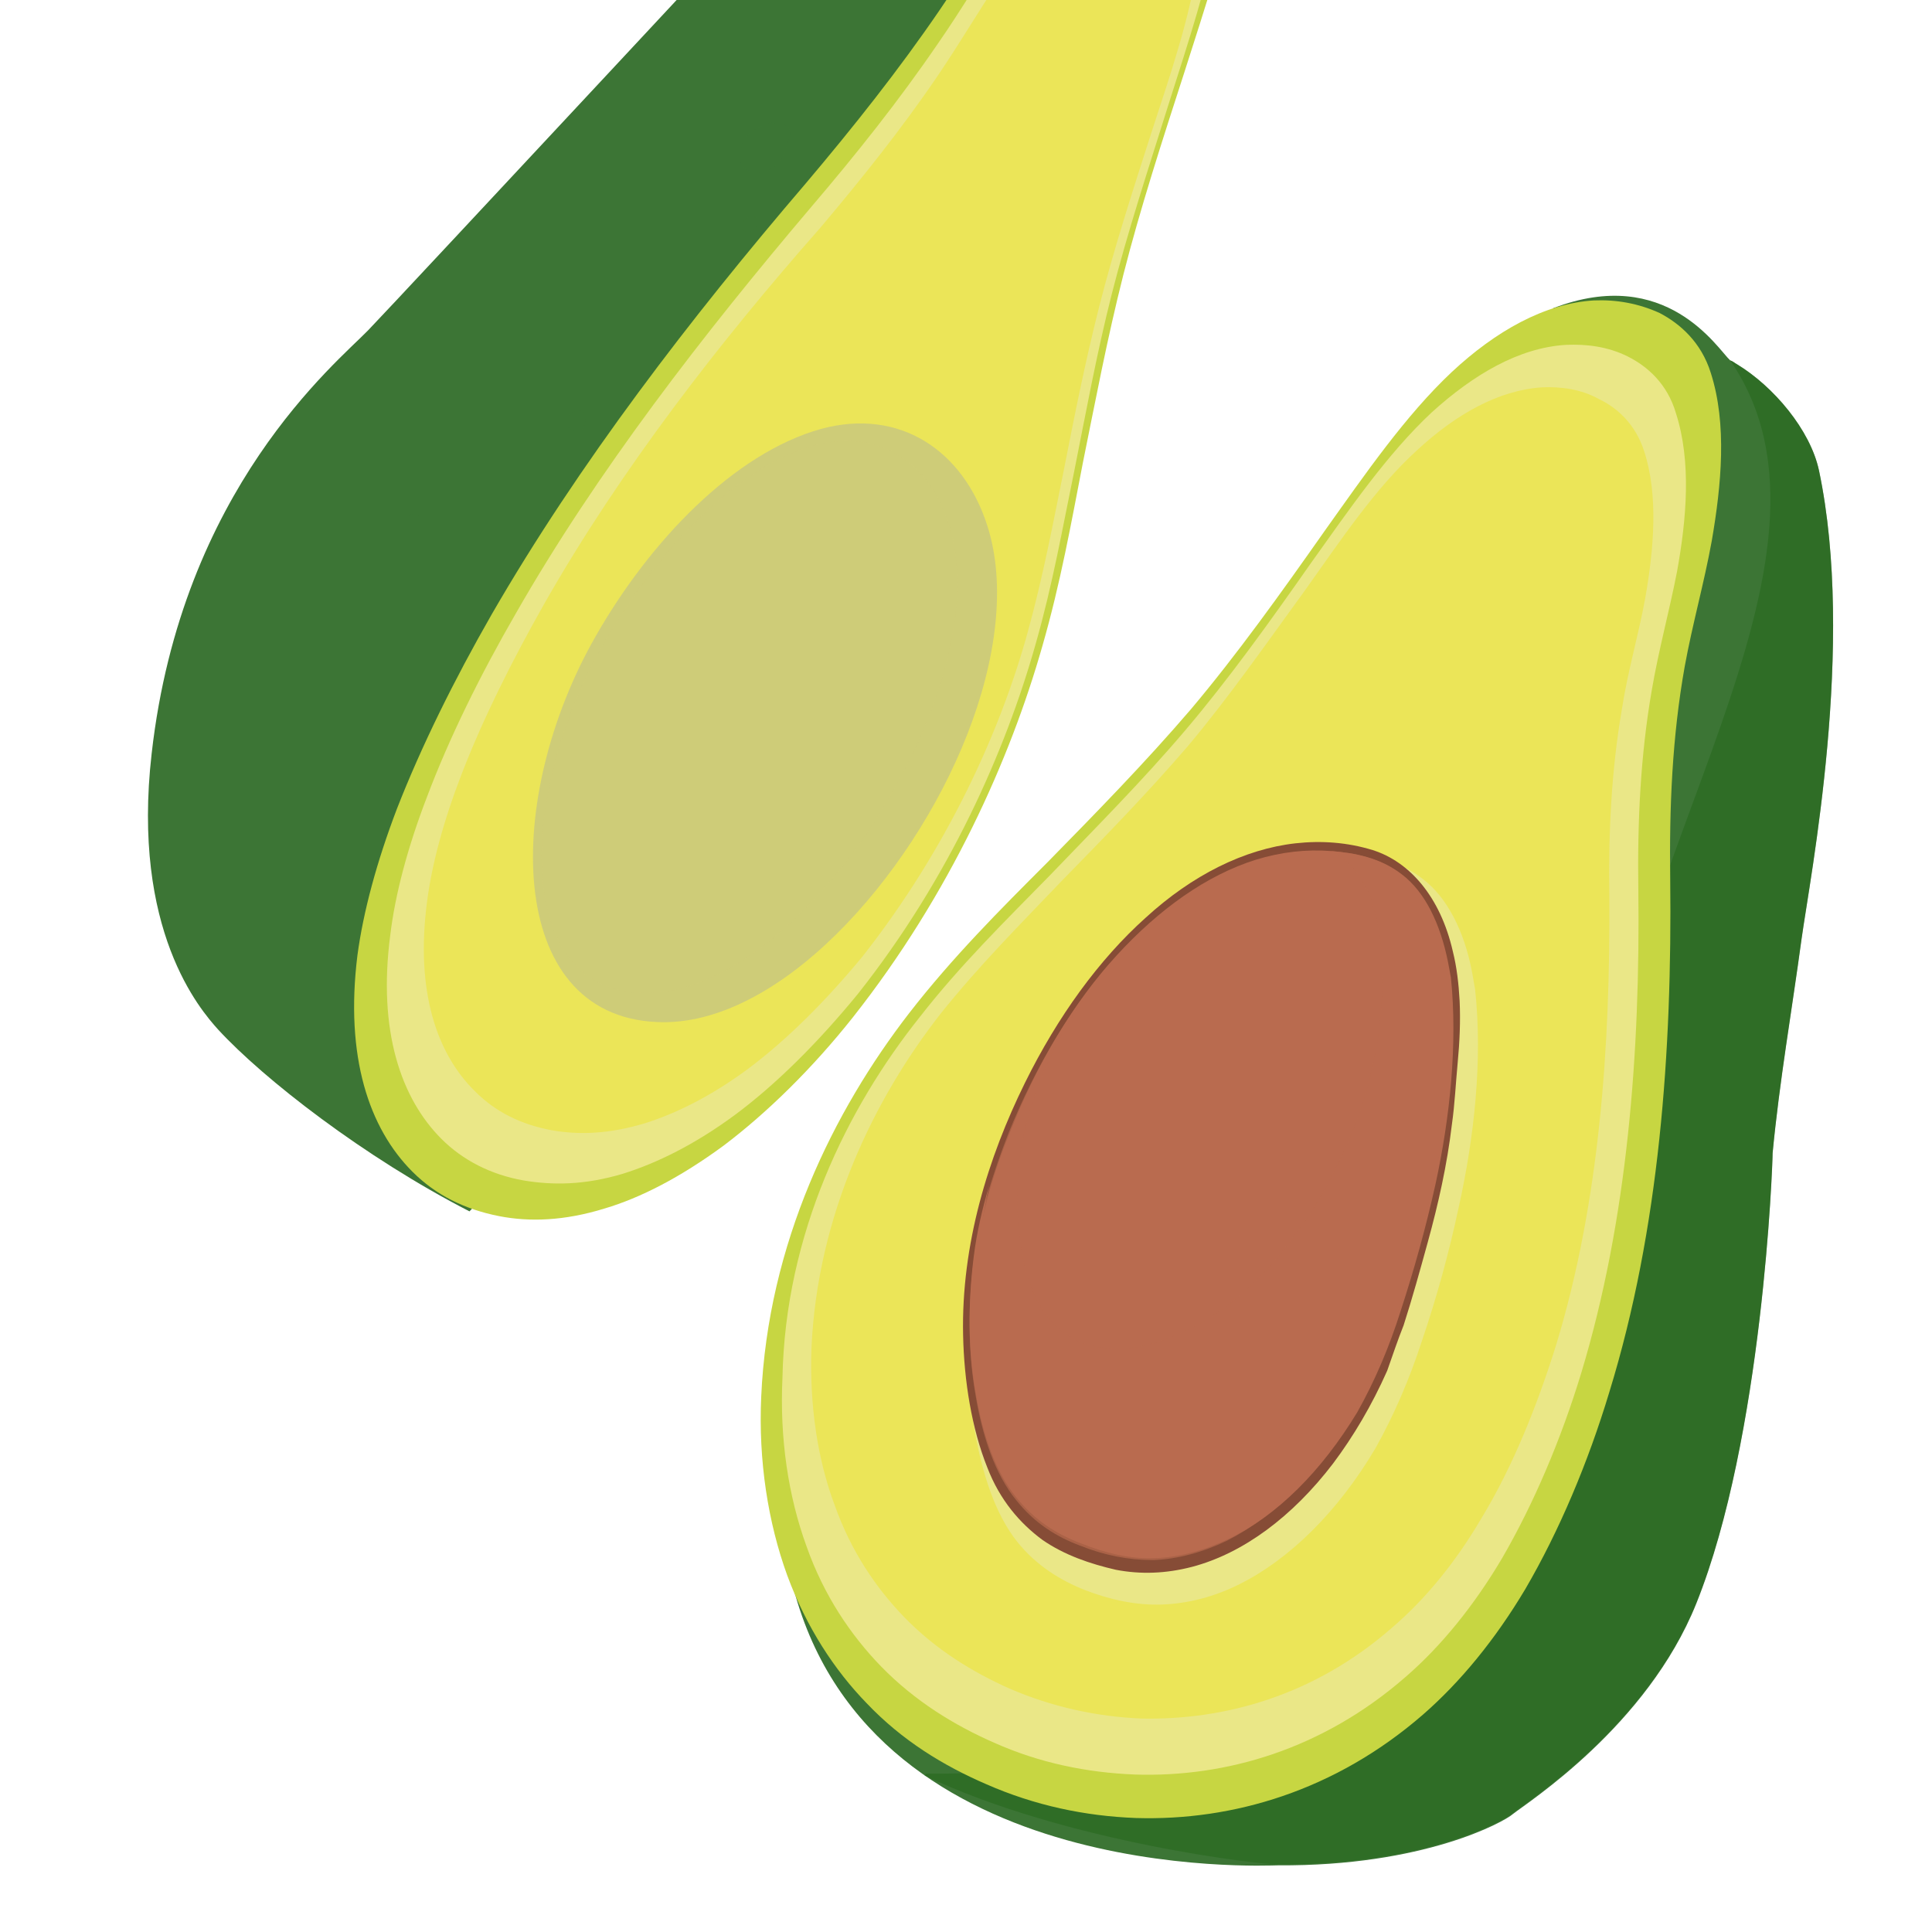 <?xml version="1.0" encoding="utf-8"?>
<!-- Generator: Adobe Illustrator 25.2.1, SVG Export Plug-In . SVG Version: 6.00 Build 0)  -->
<svg version="1.1" id="Layer_2" xmlns="http://www.w3.org/2000/svg" xmlns:xlink="http://www.w3.org/1999/xlink" x="0px" y="0px"
	 viewBox="0 0 200 200" style="enable-background:new 0 0 200 200;" xml:space="preserve">
<style type="text/css">
	.st0{fill:#3C7535;}
	.st1{opacity:0.42;fill:#3C7535;}
	.st2{opacity:0.42;}
	.st3{opacity:0.5;fill:#226618;}
	.st4{fill:#C7D642;}
	.st5{fill:#EAE787;}
	.st6{fill:#EBE558;}
	.st7{fill:#864C36;}
	.st8{fill:#B96B4F;}
	.st9{opacity:0.7;fill:#B96B4F;}
	.st10{fill:#80BBE6;}
	.st11{fill:#CECC78;}
	.st12{opacity:0.6;fill:#CECC78;}
</style>
<g>
	<path class="st0" d="M48.6,125.4c6.3-6.6,12.3-13.6,17.8-20.9c9.9-13.2,18-27.6,25.2-42.4c7.5-15.6,14-31.7,20.5-47.8
		c5.2-12.9,9.2-24.4,14.8-37.1c-1.8-5.4-9.9-7.2-13.5-7.2c-3.6,0-18.7,3.9-26.1,11.5C86.8-18,41,31.2,38.1,34.2
		C34.8,37.6,18.8,50.6,15.7,78c-2.1,18.3,5,26.5,6.9,28.6C27.3,111.7,37.7,119.8,48.6,125.4z"/>
	<g>
		<path class="st1" d="M122.6-16.6c0.5,0.3,1.1,0.5,1.6,0.7c0.6-1.3,1.1-2.7,1.7-4c-0.4-0.2-0.8-0.5-1.3-0.7
			c-3.1-1.5-6.1-1.9-6.6-0.8C117.4-20.3,119.5-18.1,122.6-16.6z"/>
		<g class="st2">
			<path class="st0" d="M81.5,14.8c0.1-0.4,0.3-0.7,0.3-1.1c0-0.4-0.2-0.6-0.6-0.8c-0.3-0.1-0.7-0.1-1-0.1c-0.1,0-0.2-0.1-0.3-0.1
				c-0.4,0-0.8,0.1-1.1,0.4c0,0-0.1,0.1-0.1,0.1c0,0,0,0,0,0c-0.5,0.1-0.9,0.4-1.3,0.8c-0.2,0.2-0.5,0.5-0.6,0.9c0,0,0,0.1,0,0.1
				c0,0,0,0.1,0,0.1c-0.2,0.5-0.3,1-0.2,1.5c0.1,0.5,0.5,0.9,1,1.1c0.5,0.3,1.1,0.2,1.6,0.1c0.9-0.3,1.5-1.1,2-1.9
				C81.2,15.6,81.4,15.2,81.5,14.8z"/>
			<polygon class="st0" points="78.7,15.6 78.7,15.7 78.7,15.7 78.7,15.6 78.7,15.6 			"/>
		</g>
		<path class="st1" d="M78.4,23.2c0,0,0-0.1,0-0.1c0,0,0,0,0,0c0,0,0-0.1,0-0.1c0,0,0-0.1,0-0.1c0,0,0,0,0-0.1c0,0,0-0.1,0-0.1
			c0,0-0.1-0.1-0.1-0.1c0,0-0.1-0.1-0.1-0.1c-0.1,0-0.1-0.1-0.2-0.1c-0.1,0-0.1,0-0.2,0c-0.1,0-0.1,0-0.2,0c-0.1,0-0.1,0-0.2,0.1
			c-0.1,0-0.1,0.1-0.2,0.1l-0.1,0.1c-0.1,0-0.1,0.1-0.1,0.2c0,0-0.1,0.1-0.1,0.1c0,0,0,0,0,0.1c0,0.1-0.1,0.1-0.1,0.2
			c0,0,0,0.1,0,0.1c0,0.1,0,0.1,0,0.2c0,0.1,0.1,0.1,0.1,0.2c0,0,0.1,0.1,0.1,0.1c0.1,0,0.2,0.1,0.3,0.1c0.1,0,0.1,0,0.2,0
			c0.1,0,0.2,0,0.3-0.1c0.1,0,0.1-0.1,0.2-0.1c0.1-0.1,0.2-0.1,0.2-0.2c0,0,0-0.1,0.1-0.1C78.3,23.4,78.4,23.3,78.4,23.2z"/>
		<g class="st2">
			<path class="st0" d="M59.4,71.8c0.2-0.5,0.4-1,0.2-1.5c-0.1-0.6-0.5-1.2-1.1-1.5c-0.1,0-0.2-0.1-0.2-0.1c-0.3-0.5-1-0.6-1.6-0.5
				c-0.3,0.1-0.7,0.2-1,0.3c-0.2,0.1-0.4,0.2-0.6,0.3c-0.1,0-0.1,0.1-0.2,0.1c0,0-0.1,0.1-0.1,0.1c0,0-0.1,0.1-0.1,0.1
				c-0.7,0.5-1.3,1.1-1.6,1.9c-0.4,0.8-0.5,1.6-0.2,2.4c0.1,0.4,0.4,0.8,0.7,1.1c0.5,0.5,1.2,0.6,1.9,0.5c1.2-0.1,2.3-0.9,3-1.8
				C58.9,72.8,59.2,72.3,59.4,71.8z"/>
			<path class="st0" d="M54.7,69.1C54.6,69.2,54.6,69.2,54.7,69.1L54.7,69.1z"/>
			<path class="st0" d="M54.7,69.1C54.7,69.1,54.7,69.1,54.7,69.1C54.7,69.1,54.7,69.1,54.7,69.1C54.7,69.1,54.7,69.1,54.7,69.1z"/>
		</g>
		<path class="st1" d="M48.6,89.5c0-0.1,0-0.2,0-0.2c0-0.1-0.1-0.1-0.2-0.2C48.3,89,48.2,89,48.1,89c-0.1,0-0.1,0-0.2,0
			c-0.1,0-0.3,0-0.4,0.1c-0.1,0-0.1,0.1-0.2,0.1c-0.1,0.1-0.2,0.1-0.3,0.3c0,0.1-0.1,0.2-0.1,0.2c0,0.1-0.1,0.1-0.1,0.2
			c0,0.1,0,0.2,0,0.2c0,0.1,0.1,0.1,0.2,0.2c0.1,0.1,0.2,0.1,0.2,0.1c0.1,0,0.1,0,0.2,0c0.1,0,0.3,0,0.4-0.1c0.1,0,0.1-0.1,0.2-0.1
			c0.1-0.1,0.2-0.1,0.2-0.2c0-0.1,0.1-0.2,0.1-0.2C48.6,89.6,48.6,89.6,48.6,89.5z"/>
		<path class="st1" d="M60.5,44c0.1-0.3,0.1-0.6,0.1-0.9c0-0.1,0-0.1,0-0.2c0,0,0-0.1,0-0.1c0,0-0.1-0.1-0.1-0.1
			c-0.1-0.1-0.1-0.1-0.2-0.1c-0.1,0-0.2-0.1-0.4-0.1c-0.1,0-0.1,0-0.2,0c-0.1,0-0.2,0.1-0.3,0.1c-0.1,0.1-0.3,0.2-0.4,0.3
			c-0.1,0.1-0.1,0.1-0.2,0.2c0,0.1-0.1,0.2-0.1,0.3c0,0,0,0.1,0,0.1c0,0,0,0,0,0.1c0,0.1,0,0.2,0,0.2c0,0.1,0,0.1,0,0.2
			c0,0,0,0.1,0.1,0.2c0,0,0,0,0,0c0,0,0,0.1,0.1,0.1c0.1,0.1,0.1,0.1,0.2,0.2c0.1,0,0.2,0.1,0.3,0.1c0.2,0,0.3,0,0.5-0.1
			c0.1,0,0.3,0,0.4-0.1C60.3,44.2,60.5,44.1,60.5,44z"/>
		<path class="st1" d="M43.5,53.9C43.5,53.9,43.5,53.9,43.5,53.9C43.5,53.9,43.5,53.9,43.5,53.9c0-0.1,0-0.1,0-0.2
			c0-0.1,0-0.1,0-0.2c0-0.1,0-0.1-0.1-0.1c0,0-0.1,0-0.1-0.1c-0.1,0-0.1-0.1-0.2-0.1c0,0-0.1,0-0.1,0c-0.1,0-0.2,0-0.2,0
			c0,0,0,0,0,0c0,0,0,0,0,0c-0.1,0-0.2,0-0.3,0.1c-0.1,0-0.1,0.1-0.2,0.1c-0.1,0-0.1,0.1-0.1,0.2c0,0.1-0.1,0.1,0,0.2
			c0,0.1,0,0.1,0,0.2c0,0.1,0.1,0.1,0.2,0.2c0.1,0,0.1,0.1,0.2,0.1c0,0,0,0,0,0c0.1,0,0.1,0,0.2,0c0,0,0,0,0,0c0.1,0,0.1,0,0.2,0
			c0,0,0,0,0,0c0,0,0,0,0,0c0,0,0,0,0,0c0,0,0.1,0,0.2,0c0,0,0,0,0,0c0.1,0,0.1,0,0.2-0.1c0,0,0,0,0,0c0,0,0.1-0.1,0.1-0.1
			c0,0,0,0,0,0C43.4,54.1,43.4,54.1,43.5,53.9C43.4,54,43.4,54,43.5,53.9C43.4,54,43.5,54,43.5,53.9z"/>
	</g>
	<path class="st0" d="M92.7-8c-0.9-1-2.6-0.4-3.6,0.2c-0.6,0.4-1,0.8-1.4,1.3c-0.8,0.5-1.4,1.2-1.8,2c-0.5,1-0.5,2.6,0.6,3.2
		c1.1,0.6,2.5,0,3.4-0.6c1-0.7,1.9-1.6,2.6-2.6C93.1-5.5,93.6-7.2,92.7-8z"/>
	<path class="st0" d="M87.8-2.5C87.7-2.5,87.7-2.5,87.8-2.5C87.7-2.5,87.7-2.5,87.8-2.5c-0.1,0-0.1,0-0.2-0.1c0,0,0,0,0,0
		c0-0.1-0.1-0.1-0.1-0.2c0,0,0-0.1,0-0.1c0,0,0-0.1,0-0.1c0,0,0,0,0,0c0.2,0.2,0.5,0.2,0.7,0.3c0,0,0,0,0,0c0,0,0,0,0,0
		c0,0-0.1,0-0.1,0C87.9-2.5,87.8-2.5,87.8-2.5z"/>
	<path class="st0" d="M76.1,5.1c0-0.1,0-0.1,0-0.2c0,0,0,0,0,0c0,0,0-0.1,0.1-0.1c0-0.1,0-0.2,0-0.2c0-0.1,0-0.1-0.1-0.1
		c0,0-0.1-0.1-0.1-0.1c0,0-0.1-0.1-0.2-0.1c-0.1,0-0.2-0.1-0.3-0.1c0,0,0,0,0,0c-0.1,0-0.2,0-0.2,0c0,0-0.1,0-0.1,0c0,0-0.1,0-0.1,0
		c0,0,0,0,0,0c0,0-0.1,0-0.1,0c-0.1,0-0.2,0.1-0.3,0.1c-0.1,0.1-0.2,0.1-0.3,0.2c0,0-0.1,0.1-0.1,0.2c0,0,0,0,0,0c0,0,0,0,0,0
		c0,0-0.1,0.1-0.1,0.2c0,0.1,0,0.1,0,0.2c0,0,0,0,0,0c0,0,0.1,0.2,0.1,0.2c0,0,0,0,0,0c0,0,0,0,0,0c0,0,0.1,0.1,0.1,0.1c0,0,0,0,0,0
		c0.1,0,0.1,0.1,0.2,0.1c0.1,0,0.2,0.1,0.3,0.1c0.2,0,0.3,0,0.5,0c0.2,0,0.3-0.1,0.4-0.2C75.9,5.4,76,5.3,76.1,5.1z"/>
	<path class="st0" d="M43.9,48.7c0.1-0.6-0.1-1.1-0.6-1.5c-0.2-0.1-0.4-0.2-0.6-0.2c-0.2-0.2-0.5-0.3-0.7-0.3
		c-0.9,0-1.7,0.6-2.1,1.3c-0.5,0.7-0.5,1.7,0.2,2.3c0.5,0.4,1.1,0.5,1.6,0.4c0.6-0.1,1.1-0.3,1.5-0.7C43.5,49.6,43.8,49.2,43.9,48.7
		z"/>
</g>
<g>
	<path class="st0" d="M188.3,48.7c-0.9-4.2-4.7-8.7-8.5-11c-0.2-0.1-0.4-0.3-0.7-0.4c-1.3-1.2-6.6-9.9-18.3-5.4
		c-6.5,14.9,1.6,32.3-4.5,47.4c-6.5,16.1-13.1,32.1-21,47.6c-7.4,14.6-15.9,28.6-26.1,41.4c-4.3,5.4-22.7-10.3-27.4-5.3
		c7.2,32.3,49.3,30.1,50.5,30.1c15.1,0.1,23.4-4.5,24.3-5.3c1.5-1.2,13.9-9.1,19-21.8c6.9-17.2,7.9-45.5,7.9-46.6
		c0.7-7.4,2-14.8,3-22.2C187.4,90.7,192.1,66.7,188.3,48.7z"/>
	<g>
		<path class="st1" d="M172.8,38.9c-0.5,1.1-0.9,2.1-1.3,3.2c1.4,0.2,2.4,0,2.7-0.6C174.5,40.9,173.9,39.9,172.8,38.9z"/>
		<path class="st1" d="M109.1,171.5c0,0,0-0.1,0-0.1c0-0.3,0-0.5-0.1-0.8c-0.1-0.3-0.4-0.6-0.7-0.6c-0.1,0-0.2,0-0.3,0c0,0,0,0,0,0
			c-0.7,0.9-1.4,1.8-2.2,2.7c0.1,0.2,0.2,0.4,0.3,0.6c0.2,0.2,0.4,0.3,0.7,0.4c0.3,0,0.6,0,0.9-0.2c0.4-0.2,0.7-0.4,1-0.8
			c0.2-0.1,0.3-0.2,0.4-0.4l0.1-0.2C109.2,171.9,109.2,171.8,109.1,171.5C109.1,171.6,109.1,171.6,109.1,171.5z"/>
	</g>
	<g>
		<path class="st0" d="M129.2,163C129.2,163,129.3,163,129.2,163C129.3,163,129.3,163,129.2,163C129.3,163,129.2,163,129.2,163
			C129.2,163,129.2,163,129.2,163z"/>
		<path class="st0" d="M134.8,157.9c0.2-0.8,0.4-1.8,0.3-2.7c-0.1-0.6-0.9-0.8-1.4-0.7c-0.9,0.1-1.7,0.4-2.5,0.9
			c-0.5,0.2-1,0.5-1.4,0.8c-1.5,1.2-2.8,2.9-3.3,4.7c-0.2,0.8-0.2,1.6,0.1,2.3c0.4,0.8,1.4,1.3,2.3,1.4c2.1,0.1,3.7-1.8,4.6-3.5
			C134,160.2,134.5,159.1,134.8,157.9z M129.4,163c0,0-0.1,0-0.1,0C129.3,163,129.3,163,129.4,163c-0.1,0-0.1,0-0.1,0c0,0,0,0,0,0
			c0,0,0,0,0,0c0,0,0,0,0,0c0,0,0,0,0,0c0,0,0,0,0,0c0,0,0,0,0,0c0,0-0.1,0-0.1,0c0,0,0,0,0,0c-0.1,0-0.1-0.1-0.2-0.1c0,0,0,0,0,0
			c0,0,0,0,0,0c0,0-0.1-0.1-0.1-0.1c0,0,0,0,0,0c0,0,0,0,0,0c-0.1-0.1-0.1-0.2-0.2-0.3c0,0,0,0,0,0c0,0,0,0,0,0c0-0.1,0-0.1,0-0.2
			c0.2,0.1,0.4,0.1,0.5,0.1c0.1,0,0.2,0,0.3,0c0.1,0.1,0.3,0.3,0.5,0.3c-0.1,0-0.1,0.1-0.2,0.1c0,0,0,0,0,0c0,0,0,0-0.1,0
			C129.5,162.9,129.5,162.9,129.4,163z"/>
	</g>
	<path class="st3" d="M188.3,48.7c-0.9-4.2-4.7-8.7-8.5-11c-0.2-0.1-0.4-0.3-0.7-0.4c14.2,20.6-12.4,52.9-12.8,81
		c-0.3,27.9-23.6,65.9-70.4,65.3c-0.1,0.1-0.2,0.2-0.2,0.2c14.7,7,35.4,9.3,36.6,9.2c15.1,0.1,23.4-4.5,24.3-5.3
		c1.5-1.2,13.9-9.1,19-21.8c6.9-17.2,7.9-45.5,7.9-46.6c0.7-7.4,2-14.8,3-22.2C187.4,90.7,192.1,66.7,188.3,48.7z"/>
</g>
<path class="st4" d="M94.1,104.9c4.5-5.8,9.4-10.7,14.3-15.6c5-5.1,10.1-10.3,14.9-15.9c4.8-5.7,9.3-12,13.8-18.4
	c4.2-5.9,8.4-12,13.2-16.5c4.5-4.2,9.6-7.1,14.7-7.4c2.3-0.1,4.6,0.3,6.8,1.3c2.1,1.1,4.3,3,5.3,6.2c1.7,5.3,1.1,11.6,0.1,17.4
	c-0.8,4.4-2,8.6-2.8,13c-1.3,7.3-1.6,14.6-1.5,22c0.2,17.8-1.1,36.2-6.3,53.1c-2.2,7.3-5.2,14.4-8.7,20.4c-3.1,5.2-6.7,9.6-10.6,13
	c-9.1,7.9-19.7,11-29.7,10.7c-5.3-0.2-10.5-1.3-15.5-3.5c-4.4-1.9-8.7-4.5-12.4-8.4c-3.3-3.4-6.2-7.8-8.2-13.2
	c-2-5.5-3-11.9-2.7-18.5C79.5,128.7,86.3,115,94.1,104.9z"/>
<path class="st5" d="M95.2,105.3c4.2-5.4,8.9-10,13.5-14.7c4.7-4.9,9.5-9.7,14-15c4.5-5.3,8.8-11.3,13-17.3
	c4-5.6,7.9-11.3,12.5-15.6c4.3-3.9,9-6.7,13.9-7c2.2-0.1,4.4,0.2,6.4,1.2c2,1,4.1,2.8,5,5.9c1.6,5,1.1,10.9,0.1,16.4
	c-0.8,4.1-1.9,8.1-2.6,12.2c-1.2,6.9-1.5,13.8-1.4,20.7c0.2,16.8-1.1,34.1-5.9,50c-2.1,6.9-4.9,13.5-8.2,19.2
	c-2.9,4.9-6.3,9.1-10,12.3c-8.6,7.5-18.6,10.4-28,10.1c-5-0.2-9.9-1.2-14.6-3.3c-4.1-1.8-8.2-4.3-11.7-7.9
	c-3.1-3.2-5.9-7.3-7.7-12.4c-1.9-5.2-2.8-11.2-2.5-17.5C81.3,127.7,87.7,114.7,95.2,105.3z"/>
<path class="st6" d="M97.4,104.9c4-5,8.3-9.3,12.5-13.7c4.4-4.5,8.8-9,13.1-14c4.2-5,8.1-10.6,12.1-16.1c3.7-5.2,7.3-10.6,11.6-14.5
	c4-3.7,8.4-6.2,12.9-6.5c2-0.1,4.1,0.2,5.9,1.2c1.9,0.9,3.8,2.6,4.7,5.4c1.5,4.6,1,10.2,0.1,15.3c-0.7,3.8-1.8,7.5-2.4,11.4
	c-1.1,6.4-1.4,12.8-1.3,19.3c0.1,15.6-1,31.7-5.5,46.5c-2,6.4-4.5,12.6-7.7,17.9c-2.7,4.6-5.8,8.4-9.3,11.4c-8,7-17.3,9.6-26,9.4
	c-4.6-0.2-9.2-1.2-13.6-3.1c-3.8-1.7-7.6-4-10.9-7.4c-2.9-3-5.5-6.8-7.2-11.6c-1.8-4.8-2.6-10.4-2.4-16.2
	C84.6,125.8,90.5,113.7,97.4,104.9z"/>
<path class="st4" d="M107.9,66.9c1.9-6.6,3-12.8,4.2-19c1.3-6.4,2.5-12.8,4.2-19.5c1.7-6.7,4-13.8,6.3-20.9
	c2.1-6.6,4.4-13.4,5.3-19.2c0.8-5.4,0.6-10.1-1.4-12.7c-0.9-1.2-2.2-2-3.8-2.2c-1.6-0.2-3.8,0.3-6.4,2.4c-4.2,3.4-8.2,8.6-11.6,13.7
	c-2.5,3.8-4.8,7.7-7.4,11.5c-4.3,6.3-9,12.2-13.9,18c-11.9,13.9-23.5,29-32.5,44.6c-3.9,6.8-7.3,13.7-9.8,20.1
	c-2.1,5.5-3.5,10.7-4.1,15.2c-1.3,10.5,1.2,17.9,5.7,22.4c2.4,2.4,5.4,3.9,9,4.6c3.1,0.6,6.7,0.5,10.9-0.8c3.7-1.1,7.8-3.2,12.3-6.5
	c4.5-3.4,9.2-8,13.4-13.3C98.4,92.5,104.6,78.5,107.9,66.9z"/>
<path class="st5" d="M107.2,66.7c1.8-6.3,2.8-12.1,4-17.9c1.2-6,2.3-12.1,3.9-18.4c1.6-6.3,3.8-13,5.9-19.7c2-6.3,4.1-12.6,5-18.1
	c0.8-5.1,0.6-9.5-1.3-12c-0.9-1.1-2-1.9-3.6-2c-1.5-0.2-3.6,0.3-6.1,2.2c-4,3.2-7.7,8.1-10.9,12.9c-2.4,3.6-4.5,7.2-7,10.8
	c-4.1,6-8.5,11.5-13.1,16.9C72.8,34.6,61.8,48.8,53.4,63.5c-3.7,6.4-6.9,12.9-9.2,19c-2,5.2-3.3,10.1-3.8,14.3
	c-1.3,9.9,1.1,16.9,5.3,21.1c2.2,2.2,5.1,3.7,8.5,4.3c3,0.5,6.3,0.5,10.3-0.7c3.5-1.1,7.4-3,11.6-6.1c4.3-3.2,8.6-7.5,12.7-12.5
	C98.3,90.9,104.1,77.7,107.2,66.7z"/>
<path class="st6" d="M106.4,65.4c1.6-5.8,2.6-11.2,3.7-16.6c1.1-5.6,2.2-11.2,3.7-17.1c1.5-5.9,3.5-12.1,5.5-18.3
	c1.9-5.8,3.9-11.7,4.6-16.8c0.7-4.8,0.5-8.9-1.2-11.1c-0.8-1-1.9-1.7-3.3-1.9c-1.4-0.1-3.4,0.3-5.6,2.1c-3.7,3-7.2,7.5-10.2,12
	c-2.2,3.3-4.2,6.7-6.5,10.1c-3.8,5.6-7.9,10.7-12.2,15.8C74.4,35.5,64.2,48.7,56.4,62.4c-3.4,6-6.4,12-8.6,17.7
	c-1.9,4.9-3.1,9.4-3.6,13.3c-1.2,9.2,1,15.7,5,19.6c2.1,2.1,4.7,3.4,7.9,4c2.8,0.5,5.9,0.4,9.6-0.7c3.2-1,6.9-2.8,10.8-5.7
	c4-3,8-7,11.8-11.6C98.1,87.8,103.6,75.6,106.4,65.4z"/>
<path class="st5" d="M128.3,164c-2.6,1.3-5.3,2-8,2.1c-2.7,0.1-5.4-0.5-8-1.5c-2.5-1-5-2.5-7-5c-2.3-2.9-3.6-7-4.4-11.5
	c-0.8-4.8-0.9-9.9-0.2-15c0.7-4.9,2.1-9.5,3.8-13.9c3-7.5,7-14.1,11.6-19.3c4.6-5.1,9.8-8.8,15.2-10.5c2.8-0.9,5.5-1.2,8.3-1
	c2.7,0.2,5.4,0.8,7.7,2.6c2.5,1.9,4.3,5.4,5.1,9.7c0.1,0.6,0.2,1.1,0.3,1.7c0.8,7.4-0.1,15.4-1.7,22.6c-1,4.7-2.3,9.4-3.8,13.8
	c-1.3,4-2.9,7.7-4.8,11.1C138.5,156.5,133.5,161.4,128.3,164z"/>
<path class="st7" d="M145.3,137.2c0.9-2.8,1.7-5.7,2.5-8.6c1.1-4,2-8,2.5-12.2c0.3-2.1,0.4-4.3,0.6-6.4c0.2-2.1,0.3-4.3,0.2-6.4
	c-0.1-1.8-0.3-3.5-0.7-5.1c-1.3-5.7-4.5-9.3-8.3-10.5c-2.6-0.8-5.3-1-8-0.7c-5.3,0.6-10.7,3.3-15.5,7.7c-4.8,4.3-9.1,10.2-12.5,17.1
	c-3.8,7.7-6.6,16.7-6.4,26.1c0.1,4.8,0.9,9.7,2.5,13.7c1.3,3.4,3.4,5.8,5.7,7.5c2.3,1.6,5,2.5,7.6,3.1c2.6,0.5,5.2,0.4,7.9-0.3
	c5.3-1.4,10.4-5.2,14.6-10.7c2.1-2.8,4-6,5.6-9.6C144.2,140.2,144.7,138.7,145.3,137.2z"/>
<path class="st8" d="M127.2,159.3c-2.5,1.2-5.1,1.9-7.6,2c-2.6,0.1-5.1-0.5-7.6-1.5c-2.4-0.9-4.7-2.3-6.6-4.7
	c-2.2-2.7-3.4-6.6-4.2-10.8c-0.8-4.5-0.9-9.4-0.2-14.1c0.6-4.6,1.9-9,3.6-13.1c2.8-7.1,6.6-13.4,11-18.2c4.4-4.8,9.3-8.3,14.4-9.9
	c2.6-0.8,5.2-1.1,7.8-0.9c2.5,0.2,5.1,0.7,7.3,2.4c2.4,1.8,4,5.1,4.8,9.1c0.1,0.5,0.2,1.1,0.3,1.6c0.7,6.9-0.1,14.5-1.6,21.4
	c-1,4.5-2.2,8.8-3.6,13.1c-1.2,3.8-2.7,7.3-4.5,10.5C136.8,152.3,132.2,156.9,127.2,159.3z"/>
<path class="st9" d="M150.1,101.2c-0.1-0.5-0.2-1.1-0.3-1.6c-0.8-4-2.4-7.3-4.8-9.1c-2.2-1.7-4.7-2.2-7.2-2.4
	c1.6,0.8,2.9,2.2,3.9,4.4c0.9,2.2,1.3,4.8,1.4,7.5c0.1,3.5-0.3,7-1,10.4c-1.6,6.9-4.7,13-8.3,17.8c-1.4,1.9-3,3.7-4.6,5.2
	c-1.4,1.2-2.8,2.3-4.3,3.2c-3.1,1.8-6.3,3.1-9.5,3c-2.9,0-5.8-1.2-7.7-4.4c-1-1.7-1.7-3.9-2-6.2c-0.5-3-0.5-6.2-0.1-9.3
	c0.9-6.3,3.5-11.8,6.6-16.3c0.9-1.4,1.9-2.6,2.8-3.8c-4.2,4.8-7.8,10.8-10.6,17.7c-1.6,4.1-3,8.5-3.6,13.1
	c-0.6,4.8-0.6,9.6,0.2,14.1c0.7,4.2,2,8.1,4.2,10.8c1.9,2.4,4.2,3.8,6.6,4.7c2.5,1,5,1.5,7.6,1.5c2.5-0.1,5.1-0.8,7.6-2
	c4.9-2.5,9.6-7,13.2-13.2c1.8-3.2,3.3-6.7,4.5-10.5c1.4-4.2,2.6-8.6,3.6-13.1C150,115.7,150.9,108.2,150.1,101.2z"/>
<path class="st8" d="M150.1,101.2c-0.1-0.5-0.2-1.1-0.3-1.6c0-0.1-0.1-0.3-0.1-0.4c0.1,3.9-0.3,7.9-0.9,11.8
	c-0.7,4.5-1.6,8.9-2.9,13.1c-1.7,5.7-3.9,11.1-6.6,15.8c-1.3,2.3-2.8,4.5-4.4,6.4c-1.5,1.8-3.2,3.3-4.9,4.6c-3.5,2.5-7.3,4-11,4.3
	c-3.7,0.3-7.4-0.6-10.6-3.1c-1.6-1.2-3.1-2.8-4.2-4.9c-1.1-2-1.9-4.5-2.4-7.1c-1-5.6-0.7-11.6,0.6-17.4c-0.7,2.4-1.3,4.9-1.6,7.4
	c-0.6,4.8-0.6,9.6,0.2,14.1c0.7,4.2,2,8.1,4.2,10.8c1.9,2.4,4.2,3.8,6.6,4.7c2.5,1,5,1.5,7.6,1.5c2.5-0.1,5.1-0.8,7.6-2
	c4.9-2.5,9.6-7,13.2-13.2c1.8-3.2,3.3-6.7,4.5-10.5c1.4-4.2,2.6-8.6,3.6-13.1C150,115.7,150.9,108.2,150.1,101.2z"/>
<path class="st8" d="M133.3,93.5c-0.2-1.7-1.1-2.6-2.2-2.8c-1.4-0.2-2.8,0.4-4.2,1.2c-0.4,0.2-0.8,0.5-1.2,0.8
	c-0.6,0.4-1.2,0.9-1.7,1.4c-1.1,1.2-2.4,3.1-2.7,5.2c-0.4,3.4,2.7,3.6,4.1,3.4c1-0.1,1.9-0.6,2.9-1.2c1.2-0.8,2.5-1.8,3.5-3.3
	C132.8,97,133.6,95.3,133.3,93.5z"/>
<g>
	<path class="st10" d="M118.2,102.1C118.2,102.1,118.2,102.1,118.2,102.1C118.2,102.1,118.2,102.2,118.2,102.1
		C118.2,102.2,118.2,102.1,118.2,102.1z"/>
	<path class="st8" d="M118.9,99.8c-0.6-0.7-1.5-0.5-2.3,0c-0.7,0.5-1.4,1.7-1.4,3c-0.1,0.3-0.1,0.7,0,1c0.2,1,1,1,1.6,0.7
		c0.6-0.3,1.3-0.8,1.7-1.6C119.1,102.2,119.6,100.6,118.9,99.8z"/>
</g>
<path class="st11" d="M100.1,76.1c3-7.6,4.1-15.5,2.1-21.7c-2.5-7.8-9.1-12.2-17.2-10c-9,2.5-17.7,11.6-23.3,21.4
	c-9.6,16.7-9.5,39.3,6.3,40C80.5,106.4,94.3,90.9,100.1,76.1z"/>
<path class="st12" d="M95.9,74.8c2.9-7.1,4.1-14.2,2.5-19.9c-1.9-7-7.6-10.9-14.8-8.6c-8,2.6-15.8,11.1-21.1,20.3
	c-8.9,15.5-9.5,36.1,4.2,36.2C77.8,103,90.4,88.5,95.9,74.8z"/>
</svg>
